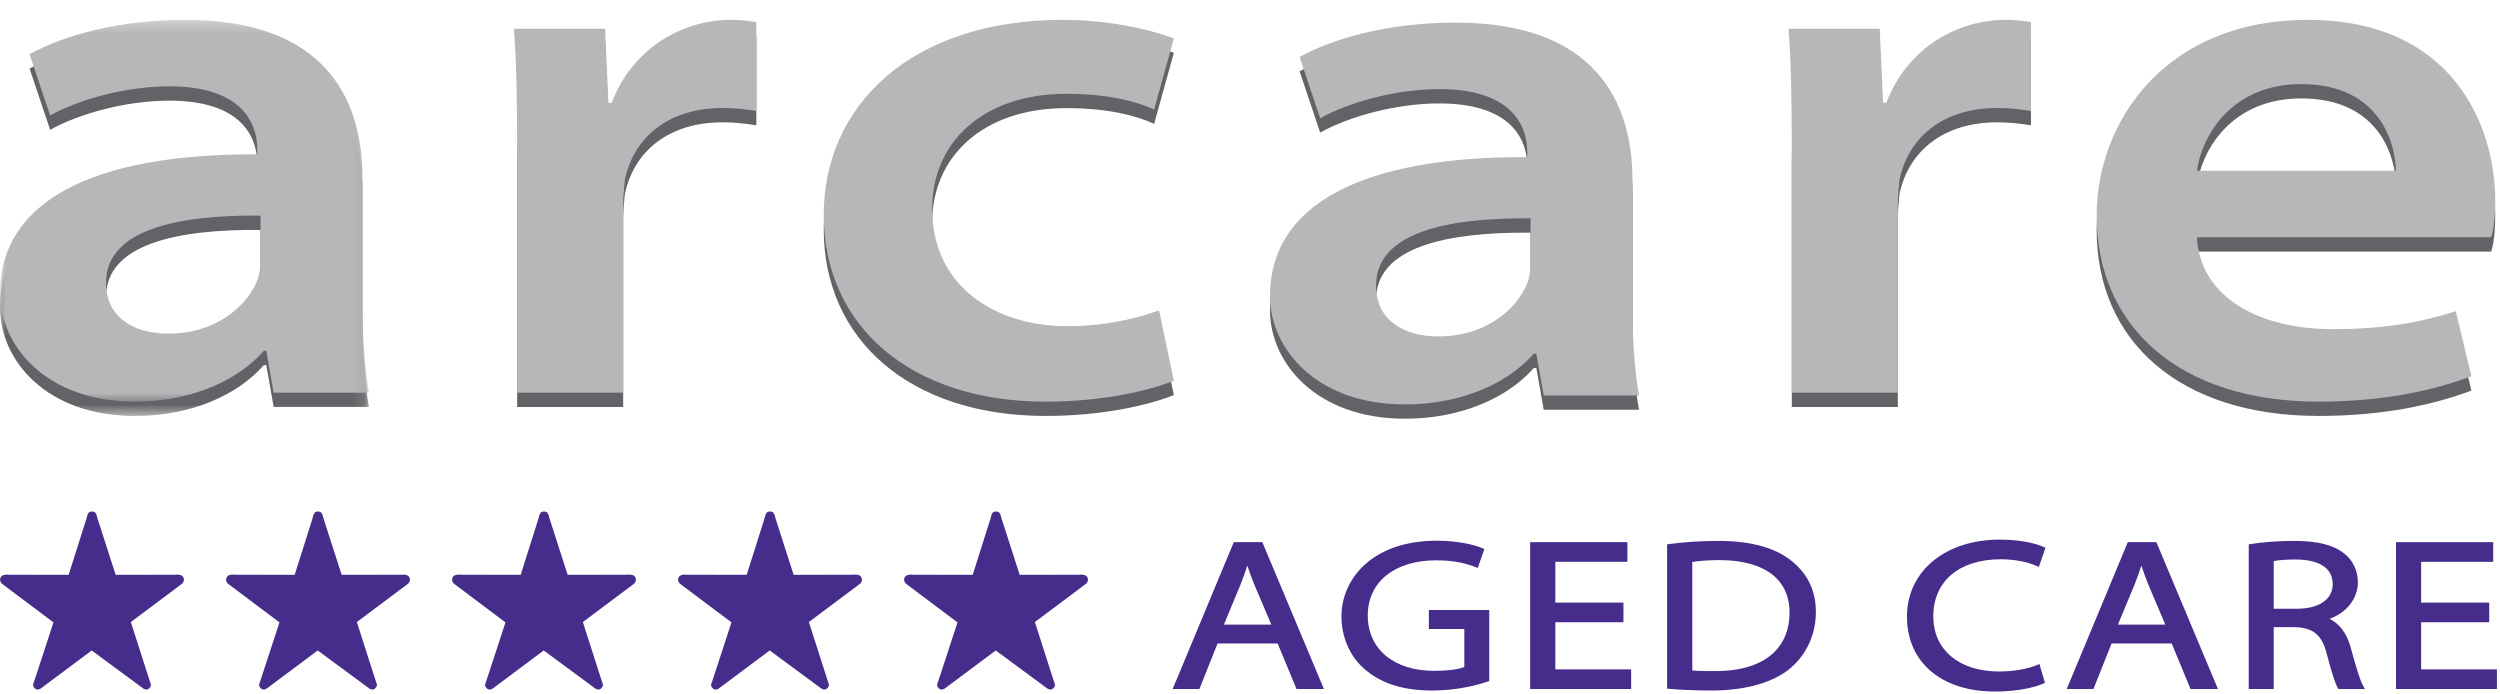 <?xml version="1.0" encoding="UTF-8"?>
<svg width="216px" height="60px" viewBox="0 0 216 60" version="1.1" xmlns="http://www.w3.org/2000/svg" xmlns:xlink="http://www.w3.org/1999/xlink">
    <title>Group 53</title>
    <defs>
        <polygon id="path-1" points="0 1.488 31.882 1.488 31.882 34.476 0 34.476"></polygon>
        <polygon id="path-3" points="0 0.252 31.882 0.252 31.882 33.238 0 33.238"></polygon>
    </defs>
    <g id="Page-1" stroke="none" stroke-width="1" fill="none" fill-rule="evenodd">
        <g id="09-01-Mega-nav-residence" transform="translate(-120, -46)">
            <g id="Group-53" transform="translate(120, 46)">
                <path d="M65.346,10.827 L65.346,3.145 C64.566,3.017 63.999,2.952 63.147,2.952 C59.099,2.952 54.695,5.276 52.849,10.117 L52.565,10.117 L52.282,3.727 L45.363,3.727 C45.575,6.567 44.682,9.601 44.682,14.249 L44.682,35.165 L53.843,35.165 L53.843,18.961 C53.843,18.252 53.915,17.477 53.986,16.765 C54.766,13.087 57.749,10.568 62.435,10.568 C63.642,10.568 64.496,10.699 65.346,10.827" id="Fill-1" fill="#626366"></path>
                <path d="M65.346,9.59 L65.346,1.908 C64.566,1.781 63.999,1.715 63.147,1.715 C59.099,1.715 54.695,4.039 52.849,8.88 L52.565,8.88 L52.282,2.489 L44.399,2.489 C44.612,5.33 44.682,8.366 44.682,13.012 L44.682,33.928 L53.843,33.928 L53.843,17.724 C53.843,17.015 53.915,16.24 53.986,15.53 C54.766,11.849 57.749,9.331 62.435,9.331 C63.642,9.331 64.496,9.461 65.346,9.59" id="Fill-3" fill="#B5B7B9"></path>
                <path d="M189.814,15.992 C190.239,12.957 192.796,8.504 198.831,8.504 C205.719,8.504 206.998,13.797 206.998,15.992 L189.814,15.992 Z M215.59,18.573 C215.59,12.183 211.967,2.951 199.4,2.951 C187.045,2.951 181.151,11.797 181.151,19.866 C181.151,29.483 188.322,35.937 200.322,35.937 C205.933,35.937 210.265,34.971 213.529,33.743 L212.18,28.129 C209.128,29.096 206.003,29.677 201.529,29.677 C195.351,29.677 190.098,27.03 189.814,21.736 L215.235,21.736 C215.447,21.155 215.59,19.929 215.59,18.573 L215.59,18.573 Z" id="Fill-5" fill="#626366"></path>
                <path d="M189.814,14.754 C190.239,11.72 192.796,7.266 198.831,7.266 C205.719,7.266 206.998,12.56 206.998,14.754 L189.814,14.754 Z M215.59,17.336 C215.59,10.945 211.967,1.715 199.4,1.715 C187.045,1.715 181.151,10.559 181.151,18.628 C181.151,28.245 188.322,34.701 200.322,34.701 C205.933,34.701 210.265,33.733 213.529,32.505 L212.18,26.891 C209.128,27.858 206.003,28.439 201.529,28.439 C195.351,28.439 190.098,25.792 189.814,20.5 L215.235,20.5 C215.447,19.917 215.59,18.692 215.59,17.336 L215.59,17.336 Z" id="Fill-7" fill="#B5B7B9"></path>
                <path d="M101.421,34.132 L100.144,28.063 C98.227,28.709 95.74,29.419 92.189,29.419 C85.798,29.419 80.544,25.804 80.544,19.348 C80.474,13.603 84.876,9.343 92.119,9.343 C95.74,9.343 98.153,9.988 99.717,10.699 L101.421,4.565 C99.076,3.662 95.455,2.952 91.834,2.952 C78.698,2.952 71.17,10.377 71.17,19.8 C71.17,29.356 78.626,35.938 90.343,35.938 C95.314,35.938 99.362,34.972 101.421,34.132" id="Fill-9" fill="#626366"></path>
                <path d="M101.421,32.894 L100.144,26.824 C98.227,27.472 95.74,28.18 92.189,28.18 C85.798,28.18 80.544,24.566 80.544,18.11 C80.474,12.366 84.876,8.106 92.119,8.106 C95.74,8.106 98.153,8.752 99.717,9.462 L101.421,3.328 C99.076,2.425 95.455,1.715 91.834,1.715 C78.698,1.715 71.17,9.14 71.17,18.565 C71.17,28.118 78.626,34.703 90.343,34.703 C95.314,34.703 99.362,33.733 101.421,32.894" id="Fill-11" fill="#B5B7B9"></path>
                <g id="Group-15" transform="translate(0, 1.463)">
                    <mask id="mask-2" fill="white">
                        <use xlink:href="#path-1"></use>
                    </mask>
                    <g id="Clip-14"></g>
                    <path d="M22.508,22.275 C22.508,22.791 22.438,23.438 22.226,24.019 C21.302,26.278 18.603,28.601 14.556,28.601 C11.431,28.601 9.158,27.117 9.158,24.213 C9.158,19.629 15.266,18.338 22.508,18.401 L22.508,22.275 Z M31.315,26.019 L31.315,15.11 C31.315,8.138 27.905,1.488 16.047,1.488 C10.224,1.488 5.467,2.844 2.556,4.459 L4.33,9.753 C6.886,8.331 10.934,7.234 14.626,7.234 C21.514,7.234 22.226,11.043 22.226,12.657 L22.226,13.109 C7.882,13.044 -0,17.239 -0,25.116 C-0,29.635 3.975,34.476 11.645,34.476 C16.615,34.476 20.594,32.602 22.793,30.086 L23.006,30.086 L23.645,33.701 L31.882,33.701 C31.527,31.829 31.315,28.989 31.315,26.019 L31.315,26.019 Z" id="Fill-13" fill="#626366" mask="url(#mask-2)"></path>
                </g>
                <g id="Group-18" transform="translate(0, 1.463)">
                    <mask id="mask-4" fill="white">
                        <use xlink:href="#path-3"></use>
                    </mask>
                    <g id="Clip-17"></g>
                    <path d="M22.508,21.037 C22.508,21.553 22.438,22.2 22.226,22.781 C21.302,25.04 18.603,27.363 14.556,27.363 C11.431,27.363 9.158,25.879 9.158,22.975 C9.158,18.391 15.266,17.1 22.508,17.163 L22.508,21.037 Z M31.315,24.781 L31.315,13.872 C31.315,6.901 27.905,0.252 16.047,0.252 C10.224,0.252 5.467,1.606 2.556,3.221 L4.33,8.515 C6.886,7.093 10.934,5.996 14.626,5.996 C21.514,5.996 22.226,9.805 22.226,11.419 L22.226,11.871 C7.882,11.806 -0,16.003 -0,23.878 C-0,28.397 3.975,33.238 11.645,33.238 C16.615,33.238 20.594,31.366 22.793,28.848 L23.006,28.848 L23.645,32.465 L31.882,32.465 C31.527,30.591 31.315,27.751 31.315,24.781 L31.315,24.781 Z" id="Fill-16" fill="#B5B7B9" mask="url(#mask-4)"></path>
                </g>
                <path d="M132.241,23.977 C132.241,24.493 132.171,25.139 131.956,25.72 C131.034,27.979 128.336,30.302 124.287,30.302 C121.163,30.302 118.89,28.818 118.89,25.914 C118.89,21.33 124.995,20.039 132.241,20.104 L132.241,23.977 Z M141.047,27.721 L141.047,16.811 C141.047,9.841 137.636,3.191 125.778,3.191 C119.956,3.191 115.198,4.547 112.285,6.16 L114.063,11.454 C116.619,10.033 120.666,8.937 124.357,8.937 C131.247,8.937 131.956,12.745 131.956,14.358 L131.956,14.81 C117.613,14.745 109.729,18.942 109.729,26.817 C109.729,31.338 113.706,36.177 121.378,36.177 C126.347,36.177 130.324,34.305 132.524,31.789 L132.738,31.789 L133.378,35.402 L141.615,35.402 C141.258,33.53 141.047,30.69 141.047,27.721 L141.047,27.721 Z" id="Fill-19" fill="#626366"></path>
                <path d="M132.241,22.74 C132.241,23.256 132.171,23.902 131.956,24.484 C131.034,26.743 128.336,29.066 124.287,29.066 C121.163,29.066 118.89,27.581 118.89,24.677 C118.89,20.093 124.995,18.802 132.241,18.866 L132.241,22.74 Z M141.047,26.484 L141.047,15.574 C141.047,8.602 137.636,1.953 125.778,1.953 C119.956,1.953 115.198,3.309 112.285,4.924 L114.063,10.217 C116.619,8.796 120.666,7.699 124.357,7.699 C131.247,7.699 131.956,11.508 131.956,13.121 L131.956,13.574 C117.613,13.509 109.729,17.704 109.729,25.581 C109.729,30.1 113.706,34.941 121.378,34.941 C126.347,34.941 130.324,33.069 132.524,30.55 L132.738,30.55 L133.378,34.166 L141.615,34.166 C141.258,32.294 141.047,29.453 141.047,26.484 L141.047,26.484 Z" id="Fill-21" fill="#B5B7B9"></path>
                <path d="M175.475,10.827 L175.475,3.145 C174.695,3.017 174.128,2.952 173.276,2.952 C169.228,2.952 164.824,5.276 162.978,10.117 L162.695,10.117 L162.41,3.727 L155.493,3.727 C155.704,6.567 154.811,9.601 154.811,14.249 L154.811,35.165 L163.972,35.165 L163.972,18.961 C163.972,18.252 164.044,17.477 164.114,16.765 C164.894,13.087 167.877,10.568 172.566,10.568 C173.771,10.568 174.625,10.699 175.475,10.827" id="Fill-23" fill="#626366"></path>
                <path d="M175.475,9.59 L175.475,1.908 C174.695,1.781 174.128,1.715 173.276,1.715 C169.228,1.715 164.824,4.039 162.978,8.88 L162.695,8.88 L162.41,2.489 L154.528,2.489 C154.741,5.33 154.811,8.366 154.811,13.012 L154.811,33.928 L163.972,33.928 L163.972,17.724 C163.972,17.015 164.044,16.24 164.114,15.53 C164.894,11.849 167.877,9.331 172.566,9.331 C173.771,9.331 174.625,9.461 175.475,9.59" id="Fill-25" fill="#B5B7B9"></path>
                <path d="M54.372,49.646 C54.315,49.646 54.238,49.651 54.142,49.656 L49.045,49.664 L47.494,44.842 C47.432,44.57 47.367,44.395 47.302,44.314 C47.235,44.235 47.136,44.194 47.004,44.194 C46.863,44.194 46.762,44.235 46.699,44.314 C46.637,44.395 46.573,44.57 46.512,44.842 L44.986,49.664 L39.855,49.656 C39.764,49.651 39.694,49.646 39.646,49.646 C39.253,49.646 39.06,49.803 39.06,50.115 C39.06,50.268 39.183,50.426 39.427,50.587 L43.673,53.775 L41.984,58.932 C41.936,59.043 41.911,59.126 41.911,59.182 C41.911,59.273 41.952,59.36 42.031,59.448 C42.113,59.539 42.205,59.578 42.31,59.578 C42.433,59.578 42.584,59.501 42.757,59.35 L46.975,56.201 L51.248,59.35 C51.421,59.501 51.576,59.578 51.708,59.578 C51.799,59.578 51.886,59.539 51.97,59.448 C52.054,59.36 52.095,59.276 52.095,59.192 C52.095,59.131 52.069,59.043 52.023,58.932 L50.359,53.743 L54.579,50.587 C54.824,50.426 54.946,50.268 54.946,50.115 C54.946,49.803 54.754,49.646 54.372,49.646" id="Fill-27" fill="#472D8B"></path>
                <path d="M73.898,49.646 C73.842,49.646 73.765,49.651 73.669,49.656 L68.572,49.664 L67.021,44.842 C66.959,44.57 66.894,44.395 66.829,44.314 C66.762,44.235 66.662,44.194 66.53,44.194 C66.392,44.194 66.29,44.235 66.225,44.314 C66.164,44.395 66.1,44.57 66.038,44.842 L64.514,49.664 L59.382,49.656 C59.291,49.651 59.221,49.646 59.173,49.646 C58.782,49.646 58.586,49.803 58.586,50.115 C58.586,50.268 58.71,50.426 58.953,50.587 L63.2,53.775 L61.511,58.932 C61.463,59.043 61.437,59.126 61.437,59.182 C61.437,59.273 61.478,59.36 61.557,59.448 C61.64,59.539 61.732,59.578 61.837,59.578 C61.96,59.578 62.111,59.501 62.284,59.35 L66.501,56.201 L70.775,59.35 C70.948,59.501 71.102,59.578 71.234,59.578 C71.325,59.578 71.413,59.539 71.495,59.448 C71.579,59.36 71.622,59.276 71.622,59.192 C71.622,59.131 71.596,59.043 71.55,58.932 L69.885,53.743 L74.106,50.587 C74.351,50.426 74.473,50.268 74.473,50.115 C74.473,49.803 74.281,49.646 73.898,49.646" id="Fill-29" fill="#472D8B"></path>
                <path d="M34.845,49.646 C34.788,49.646 34.711,49.651 34.615,49.656 L29.519,49.664 L27.967,44.842 C27.905,44.57 27.84,44.395 27.775,44.314 C27.708,44.235 27.609,44.194 27.477,44.194 C27.336,44.194 27.235,44.235 27.173,44.314 C27.11,44.395 27.047,44.57 26.985,44.842 L25.461,49.664 L20.328,49.656 C20.237,49.651 20.167,49.646 20.119,49.646 C19.728,49.646 19.533,49.803 19.533,50.115 C19.533,50.268 19.656,50.426 19.9,50.587 L24.146,53.775 L22.457,58.932 C22.409,59.043 22.385,59.126 22.385,59.182 C22.385,59.273 22.425,59.36 22.504,59.448 C22.586,59.539 22.679,59.578 22.783,59.578 C22.908,59.578 23.057,59.501 23.232,59.35 L27.448,56.201 L31.721,59.35 C31.895,59.501 32.049,59.578 32.181,59.578 C32.272,59.578 32.359,59.539 32.443,59.448 C32.527,59.36 32.568,59.276 32.568,59.192 C32.568,59.131 32.543,59.043 32.496,58.932 L30.832,53.743 L35.052,50.587 C35.297,50.426 35.419,50.268 35.419,50.115 C35.419,49.803 35.227,49.646 34.845,49.646" id="Fill-31" fill="#472D8B"></path>
                <path d="M15.318,49.646 C15.261,49.646 15.184,49.651 15.088,49.656 L9.992,49.664 L8.44,44.842 C8.379,44.57 8.313,44.395 8.248,44.314 C8.18,44.235 8.082,44.194 7.948,44.194 C7.809,44.194 7.708,44.235 7.645,44.314 C7.583,44.395 7.52,44.57 7.458,44.842 L5.932,49.664 L0.801,49.656 C0.711,49.651 0.64,49.646 0.592,49.646 C0.2,49.646 0.006,49.803 0.006,50.115 C0.006,50.268 0.128,50.426 0.371,50.587 L4.619,53.775 L2.931,58.932 C2.883,59.043 2.859,59.126 2.859,59.182 C2.859,59.273 2.898,59.36 2.977,59.448 C3.057,59.539 3.15,59.578 3.255,59.578 C3.38,59.578 3.531,59.501 3.704,59.35 L7.921,56.201 L12.195,59.35 C12.368,59.501 12.522,59.578 12.654,59.578 C12.745,59.578 12.831,59.539 12.915,59.448 C13,59.36 13.041,59.276 13.041,59.192 C13.041,59.131 13.016,59.043 12.968,58.932 L11.305,53.743 L15.525,50.587 C15.771,50.426 15.892,50.268 15.892,50.115 C15.892,49.803 15.7,49.646 15.318,49.646" id="Fill-33" fill="#472D8B"></path>
                <path d="M93.427,49.646 C93.37,49.646 93.293,49.651 93.195,49.656 L88.101,49.664 L86.549,44.842 C86.486,44.57 86.422,44.395 86.355,44.314 C86.29,44.235 86.191,44.194 86.057,44.194 C85.918,44.194 85.817,44.235 85.754,44.314 C85.692,44.395 85.629,44.57 85.567,44.842 L84.043,49.664 L78.91,49.656 C78.819,49.651 78.749,49.646 78.701,49.646 C78.31,49.646 78.115,49.803 78.115,50.115 C78.115,50.268 78.237,50.426 78.48,50.587 L82.728,53.775 L81.039,58.932 C80.991,59.043 80.966,59.126 80.966,59.182 C80.966,59.273 81.007,59.36 81.086,59.448 C81.166,59.539 81.259,59.578 81.363,59.578 C81.489,59.578 81.639,59.501 81.813,59.35 L86.03,56.201 L90.303,59.35 C90.477,59.501 90.631,59.578 90.763,59.578 C90.854,59.578 90.939,59.539 91.023,59.448 C91.107,59.36 91.15,59.276 91.15,59.192 C91.15,59.131 91.125,59.043 91.078,58.932 L89.414,53.743 L93.634,50.587 C93.879,50.426 94.001,50.268 94.001,50.115 C94.001,49.803 93.809,49.646 93.427,49.646" id="Fill-35" fill="#472D8B"></path>
                <polygon id="Fill-37" fill="#472D8B" points="209.186 57.834 209.186 53.761 215.07 53.761 215.07 52.065 209.186 52.065 209.186 48.541 215.413 48.541 215.413 46.843 207.013 46.843 207.013 59.529 215.735 59.529 215.735 57.834"></polygon>
                <path d="M182.988,53.968 L184.444,50.464 C184.644,49.952 184.826,49.434 185.015,48.868 L185.03,48.921 C185.198,49.406 185.373,49.91 185.613,50.505 L187.085,53.968 L182.988,53.968 Z M186.355,46.948 L186.309,46.842 L183.844,46.842 L178.564,59.531 L180.873,59.531 L182.443,55.593 L187.632,55.593 L189.264,59.531 L191.632,59.531 L186.355,46.948 Z" id="Fill-39" fill="#472D8B"></path>
                <path d="M198.454,52.595 L196.45,52.595 L196.45,48.476 C196.753,48.419 197.363,48.34 198.334,48.34 C199.534,48.34 201.546,48.618 201.546,50.476 C201.546,51.783 200.36,52.595 198.454,52.595 L198.454,52.595 Z M204.183,59.274 C203.884,58.765 203.524,57.472 203.068,55.832 C202.732,54.69 202.117,53.881 201.275,53.47 C202.775,52.916 203.722,51.704 203.722,50.293 C203.722,49.323 203.283,48.402 202.552,47.835 C201.622,47.084 200.242,46.734 198.208,46.734 C196.882,46.734 195.431,46.839 194.434,47.01 L194.291,47.034 L194.291,59.531 L196.45,59.531 L196.45,54.183 L198.284,54.183 C199.883,54.253 200.602,54.85 201.027,56.471 C201.464,58.155 201.772,59.101 201.997,59.452 L202.048,59.531 L204.335,59.531 L204.183,59.274 Z" id="Fill-41" fill="#472D8B"></path>
                <path d="M172.868,48.321 C174.02,48.321 175.157,48.536 175.983,48.909 L176.156,48.986 L176.731,47.325 L176.588,47.262 C176.259,47.111 175.013,46.622 172.789,46.622 C168.061,46.622 164.761,49.358 164.761,53.281 C164.761,57.212 167.739,59.749 172.345,59.749 C174.351,59.749 175.865,59.377 176.549,59.058 L176.684,58.996 L176.203,57.366 L176.024,57.445 C175.198,57.801 173.967,58.016 172.731,58.016 C169.272,58.016 167.038,56.149 167.038,53.258 C167.038,50.214 169.272,48.321 172.868,48.321" id="Fill-43" fill="#472D8B"></path>
                <path d="M105.743,53.968 L107.199,50.464 C107.398,49.957 107.581,49.441 107.77,48.865 C107.778,48.892 107.785,48.916 107.795,48.94 C107.96,49.422 108.131,49.919 108.371,50.505 L109.842,53.968 L105.743,53.968 Z M109.11,46.948 L109.064,46.842 L106.6,46.842 L101.319,59.531 L103.628,59.531 L105.198,55.593 L110.389,55.593 L112.019,59.531 L114.387,59.531 L109.11,46.948 Z" id="Fill-45" fill="#472D8B"></path>
                <path d="M153.316,56.324 C152.23,57.407 150.479,57.98 148.256,57.98 C147.479,57.99 146.737,57.981 146.214,57.925 L146.214,48.554 C146.711,48.476 147.49,48.393 148.54,48.393 C150.759,48.393 152.47,48.938 153.491,49.965 C154.246,50.726 154.623,51.729 154.616,52.95 C154.616,54.311 154.167,55.477 153.316,56.324 M154.878,48.532 C153.457,47.339 151.306,46.734 148.48,46.734 C147.015,46.734 145.528,46.828 144.184,47.01 L144.037,47.029 L144.037,59.498 L144.193,59.514 C145.311,59.612 146.518,59.66 147.877,59.66 C150.844,59.66 153.286,58.955 154.76,57.674 C156.135,56.461 156.892,54.757 156.892,52.874 C156.892,51.085 156.232,49.665 154.878,48.532" id="Fill-47" fill="#472D8B"></path>
                <polygon id="Fill-49" fill="#472D8B" points="134.382 53.761 140.266 53.761 140.266 52.065 134.382 52.065 134.382 48.539 140.607 48.539 140.607 46.842 132.207 46.842 132.207 59.529 140.932 59.529 140.932 57.834 134.382 57.834"></polygon>
                <path d="M123.454,54.346 L126.517,54.346 L126.517,57.633 C125.979,57.84 125.039,57.96 123.908,57.96 C120.423,57.96 118.175,56.081 118.175,53.169 C118.175,50.278 120.496,48.412 124.09,48.412 C125.775,48.412 126.803,48.73 127.511,49.008 L127.678,49.072 L128.252,47.433 L128.104,47.371 C127.398,47.066 125.936,46.716 124.148,46.716 C118.482,46.716 115.902,50.098 115.902,53.242 C115.902,55.068 116.639,56.743 117.932,57.84 C119.355,59.064 121.259,59.661 123.747,59.661 C126.061,59.661 127.88,59.114 128.557,58.881 L128.672,58.84 L128.672,52.702 L123.454,52.702 L123.454,54.346 Z" id="Fill-51" fill="#472D8B"></path>
            </g>
        </g>
    </g>
</svg>